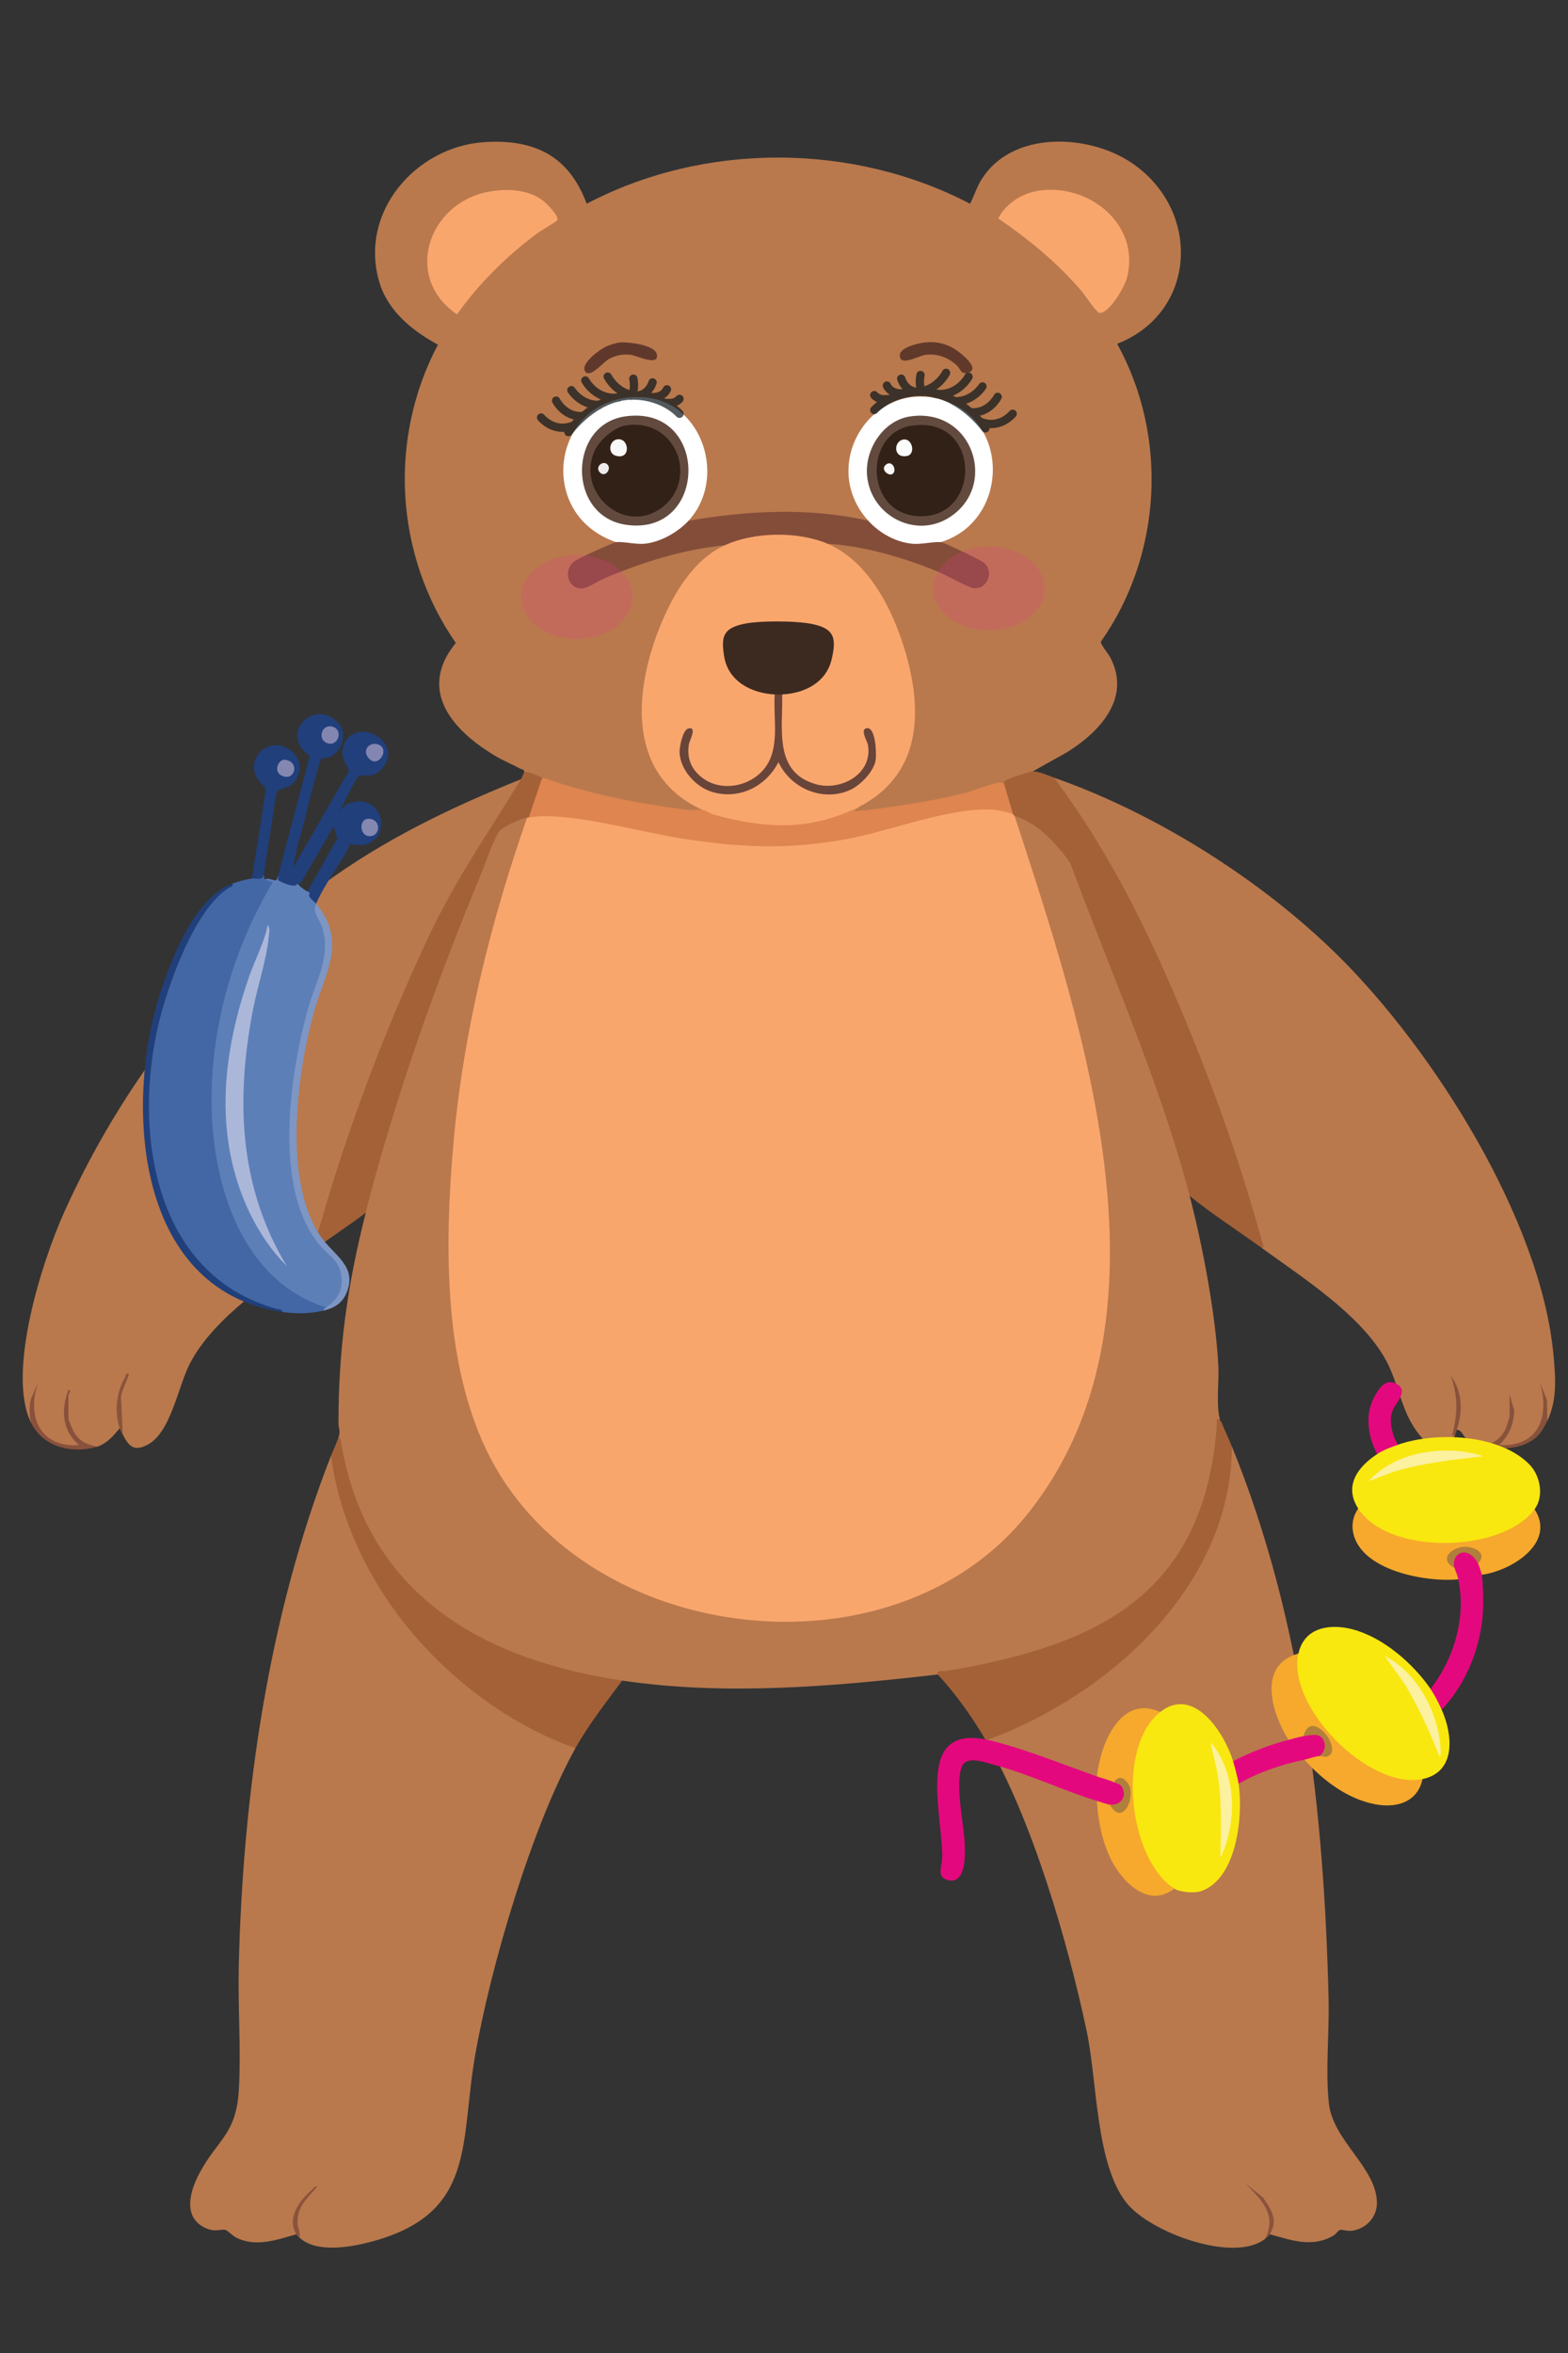 <?xml version="1.0" encoding="UTF-8"?>
<svg id="Layer_1" xmlns="http://www.w3.org/2000/svg" version="1.1" viewBox="0 0 283.46 425.2">
  <rect x="0" y="0" width="283.46" height="425.2" fill="#333333" stroke="none"/>
  <!-- Generator: Adobe Illustrator 29.5.1, SVG Export Plug-In . SVG Version: 2.1.0 Build 141)  -->
  <defs>
    <style>
      .st0 {
        fill: #7d96c4;
      }

      .st1 {
        fill: #89523b;
      }

      .st2 {
        fill: #a46137;
      }

      .st3 {
        fill: #8488b1;
      }

      .st4 {
        fill: #f6a92c;
      }

      .st5 {
        fill: #5d7fb8;
      }

      .st6 {
        fill: #61392b;
      }

      .st7 {
        fill: #df854f;
      }

      .st8 {
        fill: #89513c;
      }

      .st9 {
        fill: #af803b;
      }

      .st10 {
        fill: #fff;
      }

      .st11 {
        fill: #634a3f;
      }

      .st12 {
        fill: #b9794d;
      }

      .st13 {
        fill: #fbf19f;
      }

      .st14 {
        fill: #694439;
      }

      .st15 {
        fill: #60382b;
      }

      .st16 {
        fill: #8a533c;
      }

      .st17 {
        fill: #88523c;
      }

      .st18 {
        fill: #ed3393;
        opacity: .2;
      }

      .st19 {
        fill: none;
        stroke: #09141a;
        stroke-linecap: round;
        stroke-linejoin: round;
        stroke-width: 1.5px;
      }

      .st20 {
        fill: #844d39;
      }

      .st21 {
        fill: #f9e710;
      }

      .st22 {
        fill: #203f7b;
      }

      .st23 {
        fill: #eeecea;
      }

      .st24 {
        fill: #f9f8f8;
      }

      .st25 {
        fill: #abb7d9;
      }

      .st26 {
        fill: #b07f3b;
      }

      .st27 {
        opacity: .7;
      }

      .st28 {
        fill: #4267a4;
      }

      .st29 {
        fill: #e4087e;
      }

      .st30 {
        fill: #fbf19e;
      }

      .st31 {
        fill: #3c2a20;
      }

      .st32 {
        fill: #8386b1;
      }

      .st33 {
        fill: #322117;
      }

      .st34 {
        fill: #f9a66d;
      }

      .st35 {
        fill: #fbfcfc;
      }

      .st36 {
        fill: #8b533c;
      }
    </style>
  </defs>
  <g>
    <path class="st12" d="M94.75,139.67c.14-.67-.34-.58-.72-.78-1.43-.78-2.98-1.4-4.38-2.23-7.6-4.48-14.36-11.8-7.25-20.48-10.99-15.83-12.28-36.78-3.23-53.9-4.61-2.49-9.1-6.09-10.63-11.41-3.65-12.67,6.73-24.36,18.96-25.18,8.95-.6,15.3,2.34,18.56,11.13,21.2-11.17,48.09-11.09,69.3,0,.72-1.36,1.14-2.81,1.93-4.14,5.38-9.11,19.34-8.56,27.21-3.3,12.69,8.47,12.01,27.04-2.54,32.75,9.29,16.84,8.08,38.17-2.95,53.83-.08.48,1.38,2.2,1.72,2.87,3.82,7.37-1.99,13.46-7.8,17.08l-6.25,3.5-.22.59-4.96,1.63c-.35.34-.95.52-1.78.56-7.85,2.8-16.47,4.02-24.86,4.97-.94-.13-.85-.64-.1-1.08.09-.24.18-.24.27,0l.27-.28.54-.92c15.87-8.08,7.97-35.49-3.08-44.12-1.32-.68-2.38-1.51-3.18-2.49.23-.13.47-.24.72-.32,1.94-.59,8.71,1.25,11.06,1.91,4.71,1.34,9.19,3.17,13.4,5.39,4.4,1.84,4.57-3.49.46-4.36l-5-2.29-.18-.62.52-.75c10.26-3.63,11.52-18.96,1.45-23.73-12.36-5.85-23.65,9.25-15.07,19.73v.86s-1.66.21-1.66.21c-9.91-2.05-20.02-1.2-29.95.02l-.84-.23v-.84c5.9-6.98,2.07-19.57-7.21-20.79-15.9-2.08-20.69,18.97-6.38,24.74l.5.77.06.36c-2.39,1.13-4.8,2.3-7.25,3.5-2.12,1.55-.61,4.9,1.92,3.64,7.37-3.77,15.82-6.6,24.14-7.24l.77.29c-.73.98-1.73,1.83-3,2.53-10.89,9.27-18.29,36.76-1.67,44.39l.58.89c-.25.8-1.93.67-2.72.57-7.53-.93-17.8-2.49-24.78-5.34-.55-.23-1.01-.64-1.42-1.07-.65.68-2.54-.33-3.27-.83h0Z"/>
    <path class="st12" d="M183.42,147.45c.14-.1.29-.19.45-.25,2-.72,9.25,6.45,10.1,8.51,3.95,9.63,7.67,19.49,11.32,29.25,3.49,9.33,6.94,18.66,9.58,28.29.12.45.16.93.2,1.41.03.48.03.97,0,1.46,2.33,8.95,4.7,21.38,5.18,30.72.15,2.92-.44,6.91.28,9.59-.38,9.11-2.67,18.42-7.97,25.93-9.63,13.63-27.96,18.24-43.05,20.22-18.66,2.16-38.29,3.87-57.02,1.11-.24.11-.48.2-.73.26-2.04.49-10.56-1.96-13.13-2.74-19.79-6.01-35.14-19.74-37.43-41.44.41-1.3-.01-1.55-.01-2.63-.01-13.45,1.66-25.1,4.92-37.95l.03-1.58c5.55-22.91,14.43-46.03,23.32-67.09.1-1.1,4.82-3.33,5.28-3.19.24.07.44.19.57.42-.05.96-.12,1.93-.41,2.85-4.39,14.32-8.37,27.57-10.7,42.48-3.32,21.22-5.1,50.1,4.67,69.58,16.11,32.11,65.81,39.78,91.61,15.82,34.33-31.88,15.71-91.39,2.89-129.45-.09-.52-.07-1.04.07-1.56h0Z"/>
    <path class="st12" d="M229.53,403.73c-.03-.31-.3-.03-.82.83-5.66,4.45-20.85-1.16-25.09-6.54-5.56-7.04-5.25-21.93-7.18-31.04-3.42-16.13-9.91-38.42-18.2-52.48l.92-.94c21.19-8.26,41.8-26.35,42.98-50.89l.57-1.27c12.79,31.36,16.68,66.12,17.47,99.92.14,5.91-.6,13.14.06,18.84.79,6.73,8.59,11.53,8.68,17.87.03,2.67-2.07,4.8-4.6,5.08-.8.09-1.69-.26-2.05-.17s-.75.77-1.19,1.02c-3.89,2.27-7.57.85-11.55-.23h0Z"/>
    <path class="st12" d="M104.03,315.9c-7.88,14.09-15.36,39.52-18.15,55.59-2.72,15.66.2,28.25-18.2,33.44-3.8,1.07-10.46,2.37-13.58-.63-.26-.92-.45-1.1-.55-.56-3.48,1-7.33,2.38-10.83.61-.56-.28-1.64-1.33-1.92-1.39-.98-.22-1.86.48-3.7-.38-4.13-1.93-2.77-6.65-1.06-9.85,3.3-6.19,6.7-7.02,7.15-15.23.4-7.34-.21-15.13-.02-22.54.78-30.99,5.38-63.05,16.65-91.86l.75,1.36c3.94,23.02,21.26,42.17,42.36,50.47l1.08.98h0Z"/>
    <path class="st12" d="M279.73,256.69l-.52-.16c-.73,2.2-2.25,3.79-4.44,4.46-1.96.6-5.69,1.14-2.95-1.39,1.76-2.51,1.66-4.78,1.1-7.63l.41,3.06c.09.55-.05.88-.41.97.63.06.01,1.54-.23,2.07-1,2.21-2.41,3.68-4.96,3.35-.69-.22-2.14-1.07-2.71-1.54-.62-.51-.72-1.46-1.65-1.51-.41-.33-.8,1.16-.27.83-2.83,5.86-7.12-.03-8.69-3.51-1.55-3.42-2.15-6.92-4.08-10.29-4.55-7.94-14.82-14.52-22.15-19.83-3.74-12.22-7.91-24.88-12.75-37-2.89-7.24-6-14.4-9.42-21.34-4.36-8.86-9.14-16.27-14.5-24.45-.45-.69-.73-1.47-.98-2.26,18.39,6.43,37.52,18.47,51.44,32.24,17.08,16.9,36.62,47.62,38.87,72.14.38,4.16.68,7.97-1.09,11.81h0Z"/>
    <path class="st12" d="M94.21,140.78c-.07.68-.25,1.32-.54,1.93-17.16,24.76-28.19,54.32-36.56,82.85-7.66,5.5-18.35,12.3-22.79,20.84-2.16,4.17-3.45,12.71-7.86,14.78-2.4,1.13-3.23.04-4.28-1.99-.2-.09-.68-3.66-.59-3.5.17.3.24,2,.05,2.39-1.08,1.34-2.4,2.83-4.09,3.34-1.92.23-3-.23-4.14-1.82-.56-.78-1.72-2.69-1.04-3.33-.82-.58-.37-3.15,0-4.17-.93,2.59-.44,6.56,2.11,8.65.59,1.32-2.65.63-3.45.43-2.29-.57-4.33-2.36-5.03-4.67l-.45.46c-4.31-9.06,2.02-28.96,6.04-37.9,10.31-22.92,26.51-44.21,46.53-59.05,11.09-8.22,23.38-14.12,36.1-19.23Z"/>
    <path class="st2" d="M186.7,139.39c1.16,0,2.71.72,3.82,1.11,8.39,11.2,14.86,23.4,20.51,36.23,6.74,15.3,12.7,31.43,17.12,47.61.09.32.47,1.04.02,1.22-4.35-3.15-8.91-6.06-13.1-9.45-5.31-20.35-14.26-40.34-21.59-60.15-2.47-3.52-5.87-7.25-10.06-8.51-.25.07-.35-.02-.27-.28-.72-.06-2.13-4.75-2.05-5.02.08-.23.19-.42.41-.54.03-.02-.14-.39.34-.64.63-.33,4.23-1.58,4.85-1.58h0Z"/>
    <path class="st2" d="M220.53,256.41c.02.09-.03.2,0,.28l.27.28c.6,1.48,1.3,2.95,1.91,4.45-.17,25.43-22.59,45.12-44.47,53.09-2.51-4.27-5.38-8.32-8.73-11.95-.23-.87.87-.49,1.7-.63,26.95-4.6,46.51-13.46,48.78-44.55.04-.53-.31-1.12.54-.96h0Z"/>
    <path class="st2" d="M112.49,303.66c-2.93,3.98-6.03,7.89-8.46,12.23-13.17-4.58-25.5-14.49-33.51-26.04-5.5-7.93-9.39-17.08-10.69-26.77.39-.99,1.08-2.45,1.36-3.34.5.29.46.77.54,1.26,4.67,27.24,25.7,38.97,50.75,42.66Z"/>
    <path class="st2" d="M98.03,140.5l.41.48c-.72,2.12-1.44,4.25-2.17,6.37l-.7.37c-.05.25-.14.24-.27,0-1.17.25-4.32,1.58-5.04,2.51-.98,1.27-2.78,6.48-3.55,8.34-8,19.29-15.47,40.35-20.61,60.59-2.94,2.22-6.02,4.25-9,6.39-.37-1.06.37-2.78.68-3.89,5.04-17.69,11.97-36.05,19.82-52.64,4.88-10.31,10.76-18.67,16.6-28.25.18-.29.38-.95.55-1.11.53-.51,2.5.57,3.27.83h0Z"/>
    <path class="st8" d="M5.54,256.97c-.19-1.51-.31-2.73.08-4.23l1.29-2.99c-2.16,6.27.34,11.85,7.37,11.39-3.04-2.68-3.3-6.29-1.91-10,.67,0,0,.82,0,.97v4.17c0,.38.86,2.31,1.14,2.73,1.04,1.61,2.3,1.99,4.05,2.41-4.56,1.36-9.85.08-12-4.45h0Z"/>
    <path class="st17" d="M279.73,256.69c-.99,2.14-1.83,3.33-4.1,4.3-2,.85-5.88,1.06-7.91.42,2.09-.54,3.58-1.22,4.5-3.33.11-.26.68-1.98.68-2.09v-4.03l.83,2.93c-.07,2.56-.92,4.51-2.74,6.24,7.11.39,9.23-5.05,7.37-11.39l1.3,3.26.07,3.69h0Z"/>
    <path class="st16" d="M21.63,258.08c-.97-2.97-.61-6.47.96-9.18.1-.18.22-1.02.68-.55.16.17-1.71,3.7-1.36,4.59l.27,6.25c-.23-.44-.34-.49-.55-1.11h0Z"/>
    <path class="st36" d="M229.53,403.73c-.31.47-.41.51-.82.83,2.19-4.46-.73-7.04-3.55-10l3.14,2.5c1.49,2.13,2.87,4.19,1.23,6.67h0Z"/>
    <path class="st1" d="M263.36,258.36c-.09.28-.13.54-.27.83-.57.35-.64.5-.45-.31.9-3.73.9-6.58-.37-10.25,2.16,2.83,2.17,6.48,1.09,9.73Z"/>
    <path class="st36" d="M53.55,403.73c-1.76-3.05.63-6.14,2.86-8.06.31-.26.44-.67.96-.55-1.84,2.12-3.78,3.69-3.56,6.82.06.84.64,1.7.28,2.35-.21-.2-.35-.22-.55-.56h0Z"/>
    <path class="st12" d="M220.8,256.97l-.27-.28c.02.07.22.16.27.28Z"/>
    <path class="st34" d="M149.59,98.25c7.4,3.15,11.76,11.81,13.99,19.24,3.34,11.12,2.95,22.5-8.26,28.29l-.27.28c-.07.04-.2-.04-.27,0-.11.2-.22.4-.36.57-1.07,1.29-6.96,2.52-8.89,2.78-5.67.78-11.72-.16-17.13-1.87-.52-.16-1.54-.6-1.45-1.21-13.39-6.09-12.5-20.82-7.77-32.79,2.33-5.89,5.95-12.28,11.86-15.02l.52-.83c5.57-2.11,11.87-2.2,17.5-.26l.54.81h0Z"/>
    <path class="st7" d="M126.95,146.34c.81.13,1.45.7,2.24.91,9.13,2.46,16.77,2.93,25.59-1.19-.42.7-.4.57.34.49,6.3-.68,12.6-1.64,18.76-3.12,2.16-.52,4.77-1.67,6.75-2.03.39-.07.84.24.88.22l1.64,5.56-.46.38c-4.59-1.09-9.33-.85-14.2.72-15.42,4.9-31.23,6.9-47.29,3.46-7.6-1.89-15.27-3.12-23.01-3.69-1.08.24-1.94.13-2.61-.32l2.46-7.23c8.8,3.05,16.84,4.62,26.06,5.83.77.1,2.46-.06,2.86,0h0Z"/>
    <path class="st20" d="M156.96,94.08l.8.05c3.33,3.5,7.53,4.02,11.99,3.27l.31.57c.54.06,2.68,1.12,3.37,1.43.86.39,4.2,1.97,4.66,2.48,1.52,1.66.38,4.47-1.9,4.44-.91-.01-5.14-2.39-6.41-2.92-6.37-2.65-13.28-4.68-20.18-5.15-5.34-2.27-13.29-2.16-18.55.28-7.49.73-14.91,3.06-21.82,5.99-1.19.5-3.06,1.86-4.23,1.82-2.36-.09-3.23-3.31-1.22-4.87.66-.51,6.91-3.38,7.62-3.49-.01-.27.09-.47.32-.58,4.51.8,8.62.12,12.04-3.34l.74.03c10.74-1.84,21.76-2.41,32.47,0h0Z"/>
    <path class="st34" d="M188.27,34.39c8.84-1.02,17.86,6.24,15.48,15.77-.41,1.64-3.18,6.38-4.92,6.4-.59,0-2.68-3.21-3.26-3.9-4.45-5.22-9.51-9.34-15.12-13.2,1.6-2.95,4.56-4.69,7.83-5.07h0Z"/>
    <path class="st34" d="M100.72,39.84c-.11.19-3.03,1.89-3.6,2.32-5.58,4.18-10.43,8.93-14.51,14.65-9.76-6.67-5.23-20,5.54-22.13,3.2-.63,7.11-.53,9.86,1.46.61.44,3.17,2.9,2.71,3.69h0Z"/>
    <path class="st10" d="M124.49,94.08c-1.95,2.12-5.18,3.93-8.04,4.18-1.52.13-4.03-.45-5.06-.29-15.27-5.17-11.33-27.61,5.33-26.14,10.28.91,14.75,14.63,7.77,22.25Z"/>
    <path class="st10" d="M170.05,97.97c-1.27-.13-3.41.43-5.06.29-3.07-.27-6.01-1.93-8.04-4.18-9.15-10.14.72-25.82,13.58-21.76,12.33,3.89,11.69,21.99-.49,25.65h0Z"/>
    <path class="st6" d="M166.99,61.91c1.97-.23,3.45.02,5.21.93.99.51,5.3,3.75,2.84,4.5-1.38.42-1.36-.67-2.11-1.35-1.58-1.43-3.55-2.14-5.67-1.86-1.22.16-4.61,2.21-4.6.06.01-1.37,3.22-2.15,4.33-2.28h0Z"/>
    <path class="st15" d="M111.87,61.91c1.47-.2,6.43.37,6.86,2.07.59,2.34-3.76.26-4.54.16-1.54-.2-2.7,0-4.07.71-1.03.53-3.44,3.58-4.33,2.29-.97-1.4,2.67-4.02,3.78-4.52.64-.28,1.62-.61,2.31-.71Z"/>
    <path class="st7" d="M155.05,146.06l.27-.28s-.12.2-.27.28Z"/>
    <path class="st34" d="M183.15,147.17c.1.07.18.2.27.28,12.45,38.12,30.54,91.42,2.05,126.48-24.24,29.83-78.98,23.56-96.77-10.38-8.59-16.38-8.33-38.4-6.77-56.47,1.75-20.31,6.67-40.23,13.37-59.35.09-.02.18.02.27,0,6.73-1.24,20.43,2.69,27.77,3.81,10.72,1.64,19.4,2.05,30.13,0,7.65-1.46,18.86-5.85,26.27-5.2.68.06,2.94.49,3.41.83h0Z"/>
    <path class="st31" d="M141.41,125.49c-.41.78-.95.79-1.36,0-4.2-.23-8.44-2.35-9.15-6.94-.52-3.36-.24-4.87,3.14-5.72,2.91-.74,9.93-.68,12.89-.05,3.92.83,4.31,2.56,3.41,6.37-1,4.23-4.91,6.12-8.92,6.34h0Z"/>
    <path class="st14" d="M141.41,125.49c.11,6.23-1.55,14.03,6.05,16.21,4.53,1.3,10.36-1.81,9.44-7.11-.12-.67-1.39-2.66-.34-2.98,1.77-.53,1.9,4.62,1.75,5.68-.31,2.09-2.69,4.54-4.52,5.4-4.86,2.3-10.81-.13-13.06-4.97-2.26,4.39-7.05,6.8-11.87,5.42-3.01-.86-5.91-3.97-6.01-7.24-.03-.92.59-4,1.55-4.25,1.74-.47.22,2.2.12,2.9-.32,2.31.3,4.15,2.03,5.67,3.16,2.78,8.13,2.22,11.05-.68,3.66-3.63,2.13-9.38,2.45-14.05.44.02.92.02,1.36,0h0Z"/>
    <path class="st11" d="M112.97,75.25c15.34-2.24,15.2,21.68.27,19.59-10.75-1.5-10.58-18.08-.27-19.59Z"/>
    <path class="st11" d="M164.53,75.25c11.44-1.69,16.09,12.83,6.86,18.39-6.07,3.66-13.9-.5-14.63-7.56-.5-4.81,2.88-10.11,7.77-10.83h0Z"/>
    <path class="st33" d="M112.96,76.91c9.59-1.65,13.6,10.38,6.17,15.18-6.65,4.29-14.87-3.14-11.69-10.52.82-1.9,3.48-4.31,5.52-4.66Z"/>
    <path class="st33" d="M164.81,76.92c12.85-1.9,12.71,17.45.75,16.32-9.29-.88-9.3-15.06-.75-16.32h0Z"/>
    <path class="st24" d="M111.59,79.39c2.21-.34,2.52,3.81-.28,2.96-1.5-.45-1.19-2.73.28-2.96Z"/>
    <path class="st23" d="M108.46,85.39c-1.06-1.09.72-2.38,1.45-1.34.6.85-.57,2.25-1.45,1.34Z"/>
    <path class="st35" d="M163.41,79.41c1.56-.14,2.18,2.72.49,3-2.53.42-2.35-2.83-.49-3Z"/>
    <path class="st24" d="M161.56,85.43c-.6.98-2.64-.57-1.35-1.51.99-.73,1.83.73,1.35,1.51Z"/>
    <g>
      <path class="st21" d="M248.97,262.75c.26-1.15,2.69-2.16,3.74-1.68,6.86-2.43,18.48-1.93,23.81,3.6,1.95,2.01,2.64,5.73.89,8.06.15,1.39-2.1,2.76-3.28,3.46-6.83,4.03-18.8,4.3-25.55,0-1.16-.74-3.3-2.22-3.06-3.61-2.59-4.08-.12-7.48,3.44-9.82Z"/>
      <path class="st21" d="M209.73,309.37c6.11-4.82,11.61,3.75,13.19,8.89.74-.1,1.43,3.02,1.4,3.61l-.41.46c.87,5.74-.29,17.2-6.8,19.41-1.21.41-3.78.2-4.83-.47-1.37.25-2.92-1.89-3.7-3.02-2.72-3.91-4.29-9.44-3.98-14.18-.6-3.67.09-7.9,1.78-11.24.64-1.26,1.9-3.53,3.34-3.46Z"/>
      <path class="st21" d="M258.6,305.2c1.22.41,2.31,2.49,2.02,3.74,1.99,4.42,2.71,11.25-3.45,12.54-.88,1.15-3.41.62-4.77.29-5.97-1.46-11.32-6.39-14.81-11.28-1.42-1.99-2.64-4.54-3.2-6.92-.32-1.39-.81-3.86.34-4.77,1.05-4.79,5.74-5.44,9.78-4.38,5.5,1.44,10.93,6.15,14.11,10.78Z"/>
      <path class="st29" d="M198.3,321.01c.78-.51,2.82.1,3.05,1.03,3.65-.86,2.53,5.97-.7,4.07-.37.77-2.22.08-2.37-.69-6.23-1.91-12.24-4.83-18.54-6.51-1.65-.44-5.1-1.77-5.88.37-1.25,3.42.41,10.27.55,14.08.07,1.87.17,6.87-2.74,6.44-2.49-.37-1.41-2.52-1.35-3.92.22-5.21-2.62-16.02.82-20.02,2.44-2.84,6.73-1.7,9.81-.85,5.65,1.57,11.77,4.02,17.36,6Z"/>
      <path class="st4" d="M245.53,272.57c5.4,8.5,25.95,8.12,31.89.16,3.96,6.11-4.27,11.16-9.56,11.83-.72.01-1.18-1.56-.67-2.04-.22-.45-.11-.65.13-1.04.3-2.43-7.77-1.75-4.37,1.87.74-.1,1.4,1.72.67,2.04-5.91.56-17.65-1.59-19.01-8.49-.3-1.53.04-3.01.93-4.32Z"/>
      <path class="st4" d="M209.73,309.37c-7.97,6.29-5.74,26.62,2.56,31.9-4.02,3.13-8.06.02-10.43-3.53s-3.3-8.19-3.57-12.32c.55.17,1.95.65,2.37.69l.65.17c2.66,3.33,3.87-5.65.66-4.21l-.61-.03c-.93-.41-2.07-.69-3.05-1.03.54-5.7,4.23-14.94,11.42-11.65Z"/>
      <path class="st4" d="M234.71,298.8c-2.11,9.64,12.78,24.69,22.45,22.67-.89,4.25-4.8,5.3-8.59,4.56-5.03-.98-9.41-4.31-12.77-8.06.22-.81,2.19-1.38,2.72-.67l.68-.4c3.34.08-1.75-7.09-2.97-3.49l-.58.32c-.44.78-1.98,1.21-2.72.67-3-4.77-5.73-13.52,1.77-15.6Z"/>
      <path class="st29" d="M267.19,282.51c.19.36.6,1.62.67,2.04.28,1.63.33,5,.23,6.7-.4,6.45-3,12.98-7.47,17.69-.57-1.28-1.23-2.59-2.02-3.74,4.26-5.45,6.49-13,5.02-19.82-.22-1.04-.44-1.27-.67-2.04-1.23-1.04-.21-2.91,1.2-3.22s3.51.96,3.05,2.39Z"/>
      <path class="st29" d="M232.94,314.4c.89-.23,1.8-.53,2.72-.67.71-1.06,2.76-.91,3.64-.07,1.04.99.98,3.65-.77,3.65-1,.11-1.82.47-2.72.67-4.23.9-8.1,2.18-11.9,4.35-.15-1.02-.68-3.05-1-4.08,3.25-1.66,6.5-2.94,10.03-3.85Z"/>
      <path class="st29" d="M252.71,261.07c-1.28.45-2.59.92-3.74,1.68-1.7-3.19-2.3-7.17-.47-10.43.77-1.37,1.88-3.16,3.68-2.38,2.62,1.14.45,3.2-.27,4.6-1,1.96-.28,4.73.81,6.53Z"/>
      <path class="st30" d="M267.96,263.18c-5.4.59-10.82,1.2-16.04,2.77l-4.5,1.71c4.06-4.5,10.55-5.97,16.39-5.44.52.05,4.13.63,4.15.96Z"/>
      <path class="st13" d="M220.62,335.71c.1-5.13.32-10.44-.58-15.52-.32-1.82-.91-3.54-1.18-5.35,4.76,5.54,4.84,14.53,1.76,20.87Z"/>
      <path class="st13" d="M260.23,317.42c-1.77-4.47-3.76-8.86-6.22-13.01l-3.7-5.19c5.58,2.89,9.31,9.43,10.01,15.57.04.36.3,2.62-.09,2.63Z"/>
      <path class="st9" d="M200.65,326.11c1.56.16,2.92-1.01,2.43-2.62-.36-1.18-.82-1.05-1.73-1.45.92-1.14,1.59-.97,2.47.09,1.79,2.19-.84,8.22-3.17,3.98Z"/>
      <path class="st26" d="M267.19,282.51c-1.9-3.55-5.02-1.72-4.24.83-2.58-1.35-1.14-3.25,1.12-3.75,1.79-.4,5.17.8,3.12,2.93Z"/>
      <path class="st26" d="M238.52,317.31c.72-.55,1.12-1.39.93-2.28-.43-2.06-2.3-1.52-3.8-1.29,1.32-5.37,7.38,2.55,4.31,3.66-.42.15-1.11-.13-1.45-.09Z"/>
    </g>
    <g>
      <path class="st5" d="M50.27,158.28l.34-.03c.59.88,1.64,1.35,3.14,1.39.62.73,1.38,1.28,2.29,1.67.65.65,1.02,1.31,1.1,1.98.56,1.75,1.18,3.5,1.85,5.24.38,4.18-.41,8.3-2.37,12.33-3.77,14.58-8.24,35.1,4.49,46.86,2.02,2.78,1.47,7.74-2.2,8.52-2.22.24-4.94-1.52-6.83-2.82-8.48-5.84-12.31-16.28-13.72-25.87-2.38-16.29,1.97-33.78,10.26-47.86-.49-.11-.85-.21-.73-.79,1.18-.49,2.14,1.03,2.38-.62Z"/>
      <path class="st28" d="M47.89,158.91c.26.2,1.32.4,1.39.54-6.89,11.59-10.87,25.05-11.04,38.57-.17,14.47,4.7,33.13,20.66,38.23.12.19-.04.39-.5.58-2.29.57-4.91.61-7.32.25-26.05-6.06-28.11-37.17-21.37-57.58,2.39-7.25,5.67-15.8,12.24-19.8,1.19-.45,2.28-.74,3.58-.94l.17-.5c.72.12,1.31.03,1.98-.22.11.23.02.72.2.86Z"/>
      <path class="st22" d="M50.27,158.28l5.66-21.46c.02-.39-1.1-1.15-1.44-1.65-2.77-4.02,2.79-8.49,6.58-4.64,2.23,2.27.27,6.7-2.99,6.5-1.72,5.13-2.68,10.54-4.29,15.73l-.79,4,10.05-17.45c.13-.4-1.57-2.21-1.09-4.08,1.65-6.48,11.79-1.21,6.89,3.88-1.58,1.64-3.43.77-3.9,1.06-.76.47-2.8,5.32-3.67,6.35l1.43-1.23c7.66-2.91,8.64,9.15.54,7.21-.25.44-.34.95-.6,1.4-1.65,2.83-4.29,6.5-5.51,9.41-.53-.66-1.68-1.23-1.1-1.98-.21-.06-.33-.18-.36-.38l5.29-9.43-.62-2.22-6.03,10.35h-.58c-.2,1.06-3.3-.39-3.46-.62-.05-.07.12-.54-.03-.74Z"/>
      <path class="st22" d="M51.09,237.09c-27.26-4-28.59-38.91-21.81-58.62,2.14-6.22,6.15-16.32,12.68-18.77.48.4-.31.58-.53.71-6.25,3.76-11.15,17.81-12.79,24.71-4.48,18.87-1.15,45.13,21.34,51.39.36.1,1.05.02,1.11.57Z"/>
      <path class="st0" d="M58.41,236.84c.13-.22.27-.44.5-.58,2.29-1.44,3.32-3.56,2.68-6.29-.56-2.36-2.12-3.07-3.56-4.71-8.93-10.14-5.57-31.8-2.21-43.44,1.41-4.88,4.11-9.13,2.38-14.35-.53-1.58-1.75-2.48-1.04-4.17,5.6,6.95,1.68,12.21-.35,19.42-3.09,10.97-5.85,30.96,1.36,40.98,2.26,3.14,6.37,5.14,4.54,9.77-.82,2.07-2.27,2.88-4.28,3.38Z"/>
      <path class="st22" d="M47.69,158.05c-.25,1.17-1.43.61-2.15.71l2.52-16.19c-.44-.87-1.2-1.17-1.68-2.12-1.84-3.63,2.11-7.18,5.66-5.21,2.51,1.39,2.79,4.54.83,6.43-.89.86-2.59.78-2.9,1.57l-2.28,14.8Z"/>
      <path class="st25" d="M51.9,228.85c-5.4-5.41-8.75-12.75-10.21-20.06-2.17-10.84-.25-21.96,3.31-32.22,1.09-3.15,2.74-6.17,3.42-9.43.44.49.23,1.48.17,2.09-.42,4.27-2.03,8.95-2.86,13.23-3.08,15.99-2.64,31.89,6.16,46.39Z"/>
      <path class="st32" d="M68.06,134.44c2.88.58.15,4.95-1.62,2.3-.85-1.26.31-2.56,1.62-2.3Z"/>
      <path class="st32" d="M59.94,131.27c2.23.45,1.29,3.69-.73,3.04-1.88-.6-1.11-3.41.73-3.04Z"/>
      <path class="st3" d="M66.8,147.95c2,.18,1.96,2.74.46,3.09-2.33.55-2.6-3.29-.46-3.09Z"/>
      <path class="st3" d="M51.43,137.29c2.94.26,1.85,4.13-.59,2.82-1.5-.81-.42-2.91.59-2.82Z"/>
    </g>
  </g>
  <g class="st27">
    <path class="st19" d="M160.89,71.84"/>
    <path class="st19" d="M158.05,71.4s.69.92,2.19.72"/>
    <path class="st19" d="M160.33,69.67s.61,1.64,3.03,1.39"/>
    <path class="st19" d="M171.03,67.37s-1.58,3.23-5.24,3.44c-2.27-.14-2.87-2.39-2.87-2.39"/>
    <path class="st19" d="M175.09,68.07s-1.89,3.59-5.98,3.09"/>
    <path class="st19" d="M177.61,69.83s-1.69,2.74-5,2.68"/>
    <path class="st19" d="M180.36,71.71s-1.49,3.02-4.82,2.79"/>
    <path class="st19" d="M183.07,74.77s-2.27,2.81-5.69,1.5"/>
    <path class="st19" d="M166.81,70.85c-.86-1.06-.4-3.09-.4-3.09"/>
    <path class="st19" d="M158.05,74.1s2.83-3.25,8.34-3.3c7.01-.07,11.74,6.61,11.74,6.61"/>
  </g>
  <g class="st27">
    <path class="st19" d="M120.01,72.51"/>
    <path class="st19" d="M122.84,72.08s-.69.92-2.19.72"/>
    <path class="st19" d="M120.57,70.35s-.61,1.64-3.03,1.39"/>
    <path class="st19" d="M109.86,68.05s1.58,3.23,5.24,3.44c2.27-.14,2.87-2.39,2.87-2.39"/>
    <path class="st19" d="M105.81,68.75s1.89,3.59,5.98,3.09"/>
    <path class="st19" d="M103.29,70.5s1.69,2.74,5,2.68"/>
    <path class="st19" d="M100.53,72.39s1.49,3.02,4.82,2.79"/>
    <path class="st19" d="M97.82,75.45s2.27,2.81,5.69,1.5"/>
    <path class="st19" d="M114.09,71.52c.86-1.06.4-3.09.4-3.09"/>
    <path class="st19" d="M122.84,74.77s-2.83-3.25-8.34-3.3c-7.01-.07-11.74,6.61-11.74,6.61"/>
  </g>
  <ellipse class="st18" cx="104.28" cy="107.87" rx="10.07" ry="7.58"/>
  <ellipse class="st18" cx="178.78" cy="106.33" rx="10.07" ry="7.58"/>
</svg>